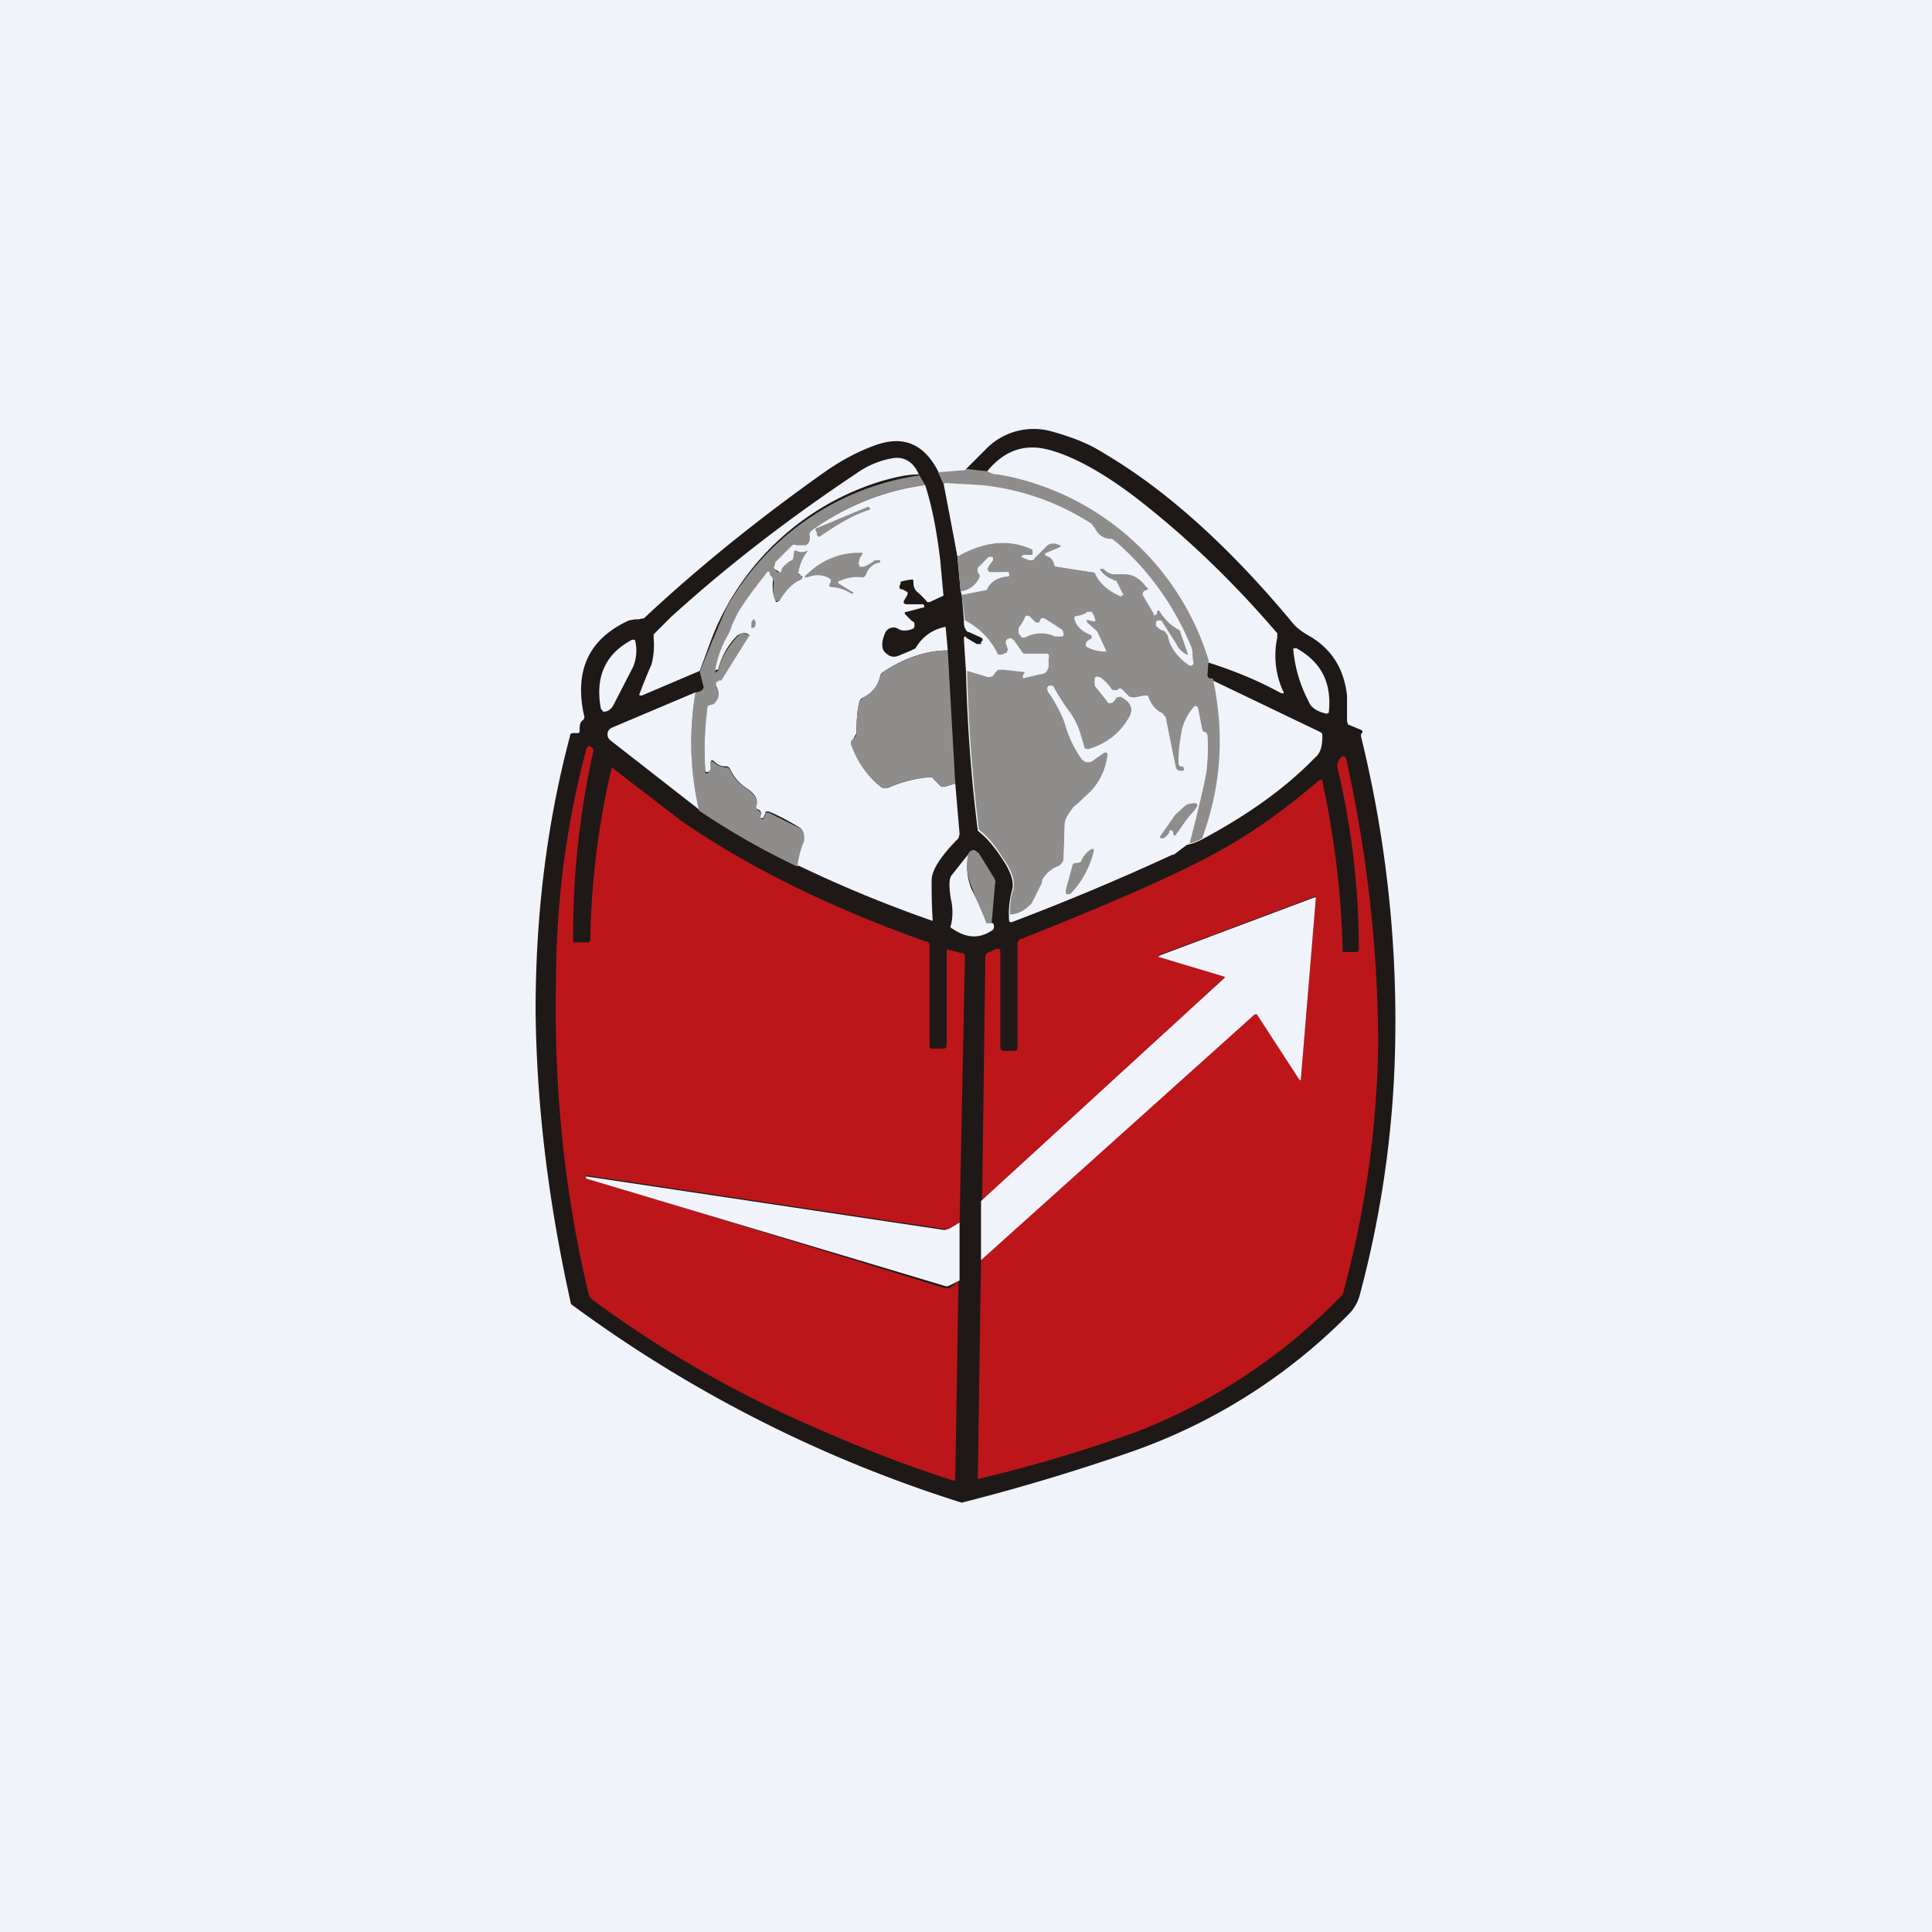 <!-- by TradingView --><svg width="18" height="18" viewBox="0 0 18 18" xmlns="http://www.w3.org/2000/svg"><path fill="#F0F3FA" d="M0 0h18v18H0z"/><path d="m8.74 4.39.05.11.13.68.03.33.01.03.02.23c0 .04 0 .07.02.1 0 0 .01.02.03.02l.11.05c.02.01.02.03 0 .04V6H9.1L9 5.94c0-.02-.02-.01-.02.01l.02.31a14.87 14.87 0 0 0 .11 1.48c.09.07.16.16.22.25.09.13.12.23.1.3a.81.81 0 0 0-.03.24c0 .05 0 .07.03.06a23.19 23.19 0 0 0 1.5-.63l.13-.09c.06-.01.1-.03.14-.05.43-.23.78-.48 1.05-.76.05-.04.07-.1.07-.2 0-.02 0-.03-.02-.04l-1-.48a.1.1 0 0 1-.04-.01.04.04 0 0 1-.02-.04l.01-.12c.25.08.47.17.67.28.04.02.05.01.03-.02a.8.8 0 0 1-.05-.49V5.9c-.42-.49-.85-.9-1.3-1.25-.31-.24-.6-.4-.83-.46-.23-.06-.42.01-.58.21L9 4.37l.2-.2a.62.62 0 0 1 .6-.15c.18.05.34.11.48.2.58.34 1.17.87 1.76 1.58.03.04.08.08.15.12.21.12.33.3.36.56v.24l.01.03.12.05c.02.01.02.02 0 .04v.02A11.08 11.08 0 0 1 13 9.61a9.7 9.7 0 0 1-.33 2.45.4.4 0 0 1-.1.18 5.3 5.3 0 0 1-2.07 1.3 19.2 19.2 0 0 1-1.54.46 12.35 12.35 0 0 1-3.64-1.85c-.2-.9-.32-1.8-.33-2.73 0-.88.1-1.73.32-2.56 0-.02.01-.03.03-.03h.03c.02 0 .03 0 .03-.02 0-.04 0-.08.03-.1a.04.04 0 0 0 .01-.05c-.09-.42.05-.71.42-.88l.06-.01h.03L6 5.76c.47-.44 1.03-.9 1.68-1.36.17-.12.33-.2.47-.25.27-.1.46-.01.59.24Z" fill="#1E1916"/><path d="M8.56 4.42c-.12 0-.23.03-.34.06a2.47 2.47 0 0 0-1.59 1.47l-.11.3-.54.23c-.02 0-.03 0-.02-.02a5.47 5.47 0 0 1 .11-.27.7.7 0 0 0 .02-.24v-.04l.16-.16c.55-.5 1.13-.94 1.73-1.34a.82.82 0 0 1 .33-.14c.11-.02.2.03.25.15Z" fill="#F0F3FA"/><path d="m9 4.37.2.02c.03.02.06.03.1.03a2.5 2.5 0 0 1 1.96 1.73l-.01.13c0 .02 0 .03.02.04a.1.1 0 0 0 .03 0c.11.51.08 1-.1 1.49a.36.36 0 0 1-.13.05 12.54 12.54 0 0 0 .17-.67 1.7 1.7 0 0 0 0-.36h-.01c-.02 0-.02-.02-.03-.03l-.04-.2-.01-.02h-.02a.5.5 0 0 0-.12.23l-.03.28c0 .03 0 .05.03.05.02 0 .02.01.02.02v.02c-.05.01-.07 0-.08-.05l-.1-.45a.06.06 0 0 0-.03-.04c-.05-.02-.09-.07-.12-.14 0-.02-.01-.02-.03-.02l-.1.02-.05-.01-.06-.06c-.02-.02-.03-.02-.05 0h-.03c-.01 0-.02 0-.03-.02a.43.43 0 0 0-.1-.1h-.05v.08l.12.15c0 .01.02.02.04 0a.13.13 0 0 0 .04-.04c.01-.01.02-.02.04-.01.1.05.13.12.07.21a.63.63 0 0 1-.37.28c-.02 0-.03 0-.04-.02l-.03-.1a.7.7 0 0 0-.1-.22 2 2 0 0 1-.16-.25h-.04c-.02.02-.02.03 0 .05.08.14.13.23.15.3.03.1.08.22.15.32l.05.04c.03 0 .05 0 .07-.02l.1-.07h.02l.01.02a.63.63 0 0 1-.2.39l-.12.1c-.05.07-.08.12-.08.16l-.01.31c0 .04-.02.06-.05.08a.28.28 0 0 0-.15.13v.02a.93.93 0 0 1-.1.2c-.06.06-.12.1-.2.1 0-.07 0-.15.03-.23.02-.08-.01-.18-.1-.3-.06-.1-.13-.19-.22-.26a14.87 14.87 0 0 1-.11-1.48l.2.06.04-.01a.22.22 0 0 1 .05-.06h.05l.18.02c.02 0 .02.01 0 .03v.03l.17-.04c.04 0 .06-.03.07-.07v-.08c.01-.02 0-.04-.02-.04h-.2c-.01 0-.02 0-.03-.02l-.07-.1c-.02-.02-.03-.03-.05-.02-.02 0-.03.02-.03.04l.02.06-.01.03-.05.02c-.02 0-.04 0-.04-.02a.69.69 0 0 0-.3-.3l-.03-.24.21-.04c.01 0 .03 0 .03-.02.04-.07.1-.1.19-.11.01 0 .02-.01.01-.02v-.02h-.18a.05.05 0 0 1-.02-.03c0-.02 0-.03.02-.04l.03-.04V5.2l-.01-.01h-.03l-.1.1v.05c.02 0 .02.02.02.03a.22.22 0 0 1-.18.14l-.03-.33c.25-.14.48-.16.7-.06v.05h-.08c-.03.01-.03.02 0 .03l.05.02c.02 0 .03 0 .04-.02l.12-.12a.12.12 0 0 1 .12 0c.02 0 .02 0 0 .02l-.12.05c-.02.01-.02.02 0 .03.04.01.06.04.07.07 0 .02.01.03.03.03l.32.05c.02 0 .03 0 .04.03.04.08.12.15.24.2v-.01l-.06-.13-.02-.02a.3.3 0 0 1-.13-.09V5.3h.04c.03.03.06.05.1.05a8 8 0 0 1 .1 0c.08 0 .15.05.2.12.02.01.02.02 0 .03h-.01c-.02.01-.03.03-.02.05l.1.17c0 .02.01.02.02 0v-.03h.03c.05.08.1.13.17.17.02.01.03.02.03.04l.07.2h-.01a.2.2 0 0 1-.11-.09 1.02 1.02 0 0 0-.14-.22h-.04v.04c.02.02.04.04.08.05l.03.04c.02.12.1.21.2.28h.03v-.08a.2.2 0 0 0-.02-.08 2.48 2.48 0 0 0-.75-1 .18.18 0 0 1-.15-.11.09.09 0 0 0-.03-.04c-.3-.2-.65-.32-1.02-.36a8.43 8.43 0 0 0-.35-.02l-.05-.11.25-.02ZM8.56 4.42l.06.1c-.4.05-.75.2-1.07.43l-.01.04c.01.04 0 .07-.03.1h-.04l-.05-.01h-.04l-.16.16a.04.04 0 0 0 0 .05c0 .02.01.03.03.04.02 0 .02 0 .02-.02s.04-.05.1-.08l.02-.02v-.07c.01-.02.02-.02.03-.02a.1.1 0 0 0 .1 0v.02a.4.4 0 0 0-.08.18v.03l.03.01v.03a.72.72 0 0 0-.21.21h-.04a.4.4 0 0 1-.01-.17L7.2 5.4a.1.1 0 0 1-.03-.05 9.28 9.28 0 0 0-.35.47.39.39 0 0 1-.04.11.99.99 0 0 0-.12.34l.01-.01.02-.01c.03-.13.1-.23.18-.32l.04-.03a.3.3 0 0 1 .05.01c.02 0 .03.02.01.05l-.25.39H6.7s-.02 0-.03.02v.03c.04.06.03.12-.02.17a.07.07 0 0 1-.04.01l-.02.03a3 3 0 0 0-.02.57c0 .03.01.03.03.02l.02-.06c0-.05.01-.06.04-.03.02.02.05.03.1.04.02 0 .03 0 .04.02.03.07.08.13.16.18.07.05.1.1.09.16l.01.04c.02 0 .03.03.03.05 0 .03 0 .04.02.03l.02-.04c0-.02.01-.02.03-.02l.3.15c.03.03.05.08.03.13a.87.87 0 0 0-.05.22h-.02a6.9 6.9 0 0 1-.91-.52 2.8 2.8 0 0 1-.03-1.1c.03 0 .05-.01.07-.03a.04.04 0 0 0 0-.04l-.03-.12a16.64 16.64 0 0 1 .25-.6 2.47 2.47 0 0 1 1.79-1.23Z" fill="#8E8D8B"/><path d="M8.92 5.18 8.8 4.5l.35.02c.37.04.71.16 1.02.36l.03.04c.03.06.08.1.15.1.02 0 .03.02.05.03.3.26.54.59.7.98a.2.2 0 0 1 .01.08l.01.07v.01h-.02a.42.42 0 0 1-.21-.28.05.05 0 0 0-.03-.04.15.15 0 0 1-.08-.05v-.04h.04l.14.22a.2.2 0 0 0 .1.1c.02 0 .03 0 .02-.02l-.07-.2a.07.07 0 0 0-.02-.03.5.5 0 0 1-.18-.16c0-.01 0-.02-.02-.02h-.01v.04c0 .02-.01.02-.02 0l-.1-.17c0-.02 0-.04.02-.04h.01c.02-.02.02-.03.01-.04a.37.37 0 0 0-.22-.13l-.09.01c-.04 0-.07-.02-.1-.06h-.02l-.02.01v.02c.04.05.08.08.13.1h.02l.07.14a.43.43 0 0 1-.25-.2.05.05 0 0 0-.04-.02l-.32-.05c-.02 0-.02-.01-.03-.03 0-.03-.03-.06-.06-.07-.03 0-.03-.02 0-.03l.11-.05c.02-.01.02-.02 0-.03a.12.12 0 0 0-.12.01l-.12.12c-.01.02-.02.02-.04.02l-.05-.02c-.03-.01-.03-.02 0-.03h.07c.01 0 .02 0 .02-.02v-.01l-.02-.02c-.2-.1-.44-.08-.69.06ZM8.62 4.52c.07.22.11.45.14.7l.03.33-.13.06h-.02a.79.79 0 0 0-.1-.1c-.02-.02-.03-.05-.03-.09 0-.02 0-.02-.02-.02a.59.59 0 0 0-.1.02v.02l-.01.02c0 .02 0 .03.02.03a.1.1 0 0 1 .04.02c.02 0 .02.02.01.04l-.03.05v.02l.02.01h.15c.01 0 .02 0 .02.02v.01H8.6l-.15.04c-.02 0-.03.01-.01.03l.06.06c.02 0 .02.02.02.04 0 .01 0 .02-.02.03-.05.02-.1.02-.13 0a.08.08 0 0 0-.07-.01.08.08 0 0 0-.05.04.34.34 0 0 0-.03.1c0 .04 0 .07.04.1a.1.1 0 0 0 .11.02l.12-.05.04-.02a.4.4 0 0 1 .28-.2l.02.22c-.21 0-.42.08-.6.2a.07.07 0 0 0-.03.04.28.28 0 0 1-.16.2.06.06 0 0 0-.03.03c-.02.06-.03.16-.03.3l-.04.07a.04.04 0 0 0 0 .05c.06.17.16.3.28.39h.05c.12-.05.25-.09.4-.1 0 0 .02 0 .03.02l.07.07h.03l.1-.03.04.47-.01.04c-.17.17-.25.3-.25.39a5.1 5.1 0 0 0 .01.38 11.97 11.97 0 0 1-1.26-.52c.01-.07.03-.15.06-.22.01-.05 0-.1-.04-.13-.1-.06-.19-.11-.29-.15-.02 0-.03 0-.03.02l-.02.04c-.02.01-.03 0-.02-.03 0-.02 0-.04-.03-.05-.01-.01-.02-.02-.01-.04.01-.06-.02-.11-.1-.16a.42.42 0 0 1-.15-.18.04.04 0 0 0-.04-.02c-.05 0-.08-.02-.1-.04-.03-.03-.04-.02-.04.03 0 .03 0 .05-.02.06-.02.01-.03 0-.03-.02a3 3 0 0 1 .02-.57c0-.01 0-.02.02-.03l.04-.01c.05-.05.06-.1.02-.17v-.03l.03-.02h.02l.25-.4c.02-.02.01-.03-.02-.04a.3.3 0 0 0-.04 0l-.04.02c-.09.09-.15.2-.18.32h-.02l-.01.02a.99.99 0 0 1 .12-.34.39.39 0 0 0 .04-.1l.06-.12c.1-.16.2-.28.26-.36.01-.02.03-.02.03 0s.02.03.03.05v.04a.4.4 0 0 0 .02.16l.01.02.03-.01c.06-.1.13-.17.2-.2.02-.02.02-.03 0-.04l-.01-.01a.02.02 0 0 1-.01-.03.4.4 0 0 1 .08-.18v-.01c0-.01 0-.01 0 0a.1.1 0 0 1-.1 0H7.4l-.01.08-.01.01c-.07.04-.1.07-.1.1 0 .01-.02.02-.03 0a.07.07 0 0 1-.04-.03l.01-.05.16-.16a.04.04 0 0 1 .04 0h.09c.03-.02.04-.05.03-.1l.01-.03c.32-.23.68-.38 1.07-.43Z" fill="#F0F3FA"/><path d="M8.1 4.75c-.16.05-.3.14-.45.24-.02.02-.03.01-.04-.01v-.02c-.02-.02-.01-.04 0-.04l.48-.2.02.02ZM7.73 5.39a.22.22 0 0 0-.18-.02c-.06.02-.07.01-.02-.03a.68.68 0 0 1 .49-.19c.02 0 .02 0 .01.02a.14.14 0 0 0-.03.08l.01.03h.04a.39.39 0 0 0 .1-.06h.05v.02a.16.16 0 0 0-.13.11c-.01.02-.02.03-.04.03-.06-.01-.13 0-.2.03-.02 0-.03.02-.01.03l.13.08v.01h-.02a.37.37 0 0 0-.18-.06c-.02 0-.03-.01-.02-.03l.01-.02V5.4Z" fill="#8E8D8B"/><path d="M8.96 5.54v-.03a.22.22 0 0 0 .17-.14l-.01-.03-.01-.02V5.3l.1-.11h.04v.03a.54.54 0 0 1-.03.04l-.02.04c0 .02 0 .03.02.04h.04l.1-.01h.03l.01.02-.01.02a.22.22 0 0 0-.19.1c0 .02-.02.03-.03.03l-.2.04ZM10.13 5.8l.09.08.02.04.06.13c.01.02.01.02-.01.02a.37.37 0 0 1-.16-.04c-.01 0-.02-.02-.01-.04 0-.01.02-.03.05-.04v-.03c-.1-.04-.14-.09-.16-.15 0-.02 0-.03.02-.03.05-.01.08-.02.1-.04h.04a.2.2 0 0 1 .03.06c.01.02 0 .03-.01.03l-.04-.01c-.03-.01-.03 0-.02.02ZM9.68 5.8l.02-.04h.03l.17.11.01.04s0 .02-.02.02h-.06a.31.31 0 0 0-.28.01h-.03l-.03-.04v-.05a.41.41 0 0 0 .06-.1c0-.01.01-.02.04-.01l.06.06h.03Z" fill="#F0F3FA"/><path d="M7 5.85V5.8c.02-.04.03-.04.04 0 0 .02 0 .04-.02.05h-.01Z" fill="#8E8D8B"/><path d="M5.6 6.61c-.06-.3.04-.52.29-.65.02 0 .03 0 .03.02a.4.4 0 0 1-.02.23l-.18.35c-.02.04-.05.07-.09.07-.01 0-.02 0-.02-.02ZM12.19 6.53a1.27 1.27 0 0 1-.14-.47v-.02h.03c.23.13.33.32.3.6l-.02.01c-.09-.02-.15-.06-.17-.12Z" fill="#F0F3FA"/><path d="M8.83 6.06 8.9 7.3l-.1.03h-.03l-.07-.07a.04.04 0 0 0-.04-.02c-.14.01-.27.05-.4.1h-.04a.86.86 0 0 1-.29-.4V6.9c.03-.02.05-.05.05-.07 0-.14.01-.24.03-.3l.03-.03c.09-.05.14-.11.16-.2l.03-.04c.19-.12.39-.2.6-.2Z" fill="#8E8D8B"/><path d="m11.07 7.86-.13.1a.08.08 0 0 1-.05 0 .1.1 0 0 0-.07.04l-.1.05c-.35.16-.77.34-1.28.53-.02.01-.03-.01-.03-.06.08 0 .14-.04.2-.1l.1-.2V8.2c.03-.05.08-.1.15-.13a.08.08 0 0 0 .05-.08l.01-.31c0-.04.03-.1.08-.15l.11-.11c.12-.1.19-.23.21-.39v-.02h-.03l-.1.07a.08.08 0 0 1-.07.02.08.08 0 0 1-.05-.04c-.07-.1-.12-.21-.15-.33a1.32 1.32 0 0 0-.16-.29l.01-.05h.04a2 2 0 0 0 .16.25.7.7 0 0 1 .1.21l.03.1c0 .03.02.03.04.03.17-.05.3-.15.37-.28.06-.09.03-.16-.07-.21l-.04.01a.13.13 0 0 1-.04.05l-.04-.01a1.06 1.06 0 0 0-.11-.15.06.06 0 0 1 0-.07c0-.02.01-.02.03-.01.03.01.06.05.1.1l.04.03.03-.01c.02-.02.03-.02.05 0l.06.06c0 .01.02.02.04.01l.11-.02c.02 0 .03 0 .03.02.03.07.07.12.12.14l.04.04.09.45c0 .04.03.06.08.05v-.02s0-.02-.02-.02-.03-.02-.03-.05c0-.13.02-.22.03-.28a.5.5 0 0 1 .12-.23h.02l.01.01.04.2c0 .02.01.03.03.03l.01.01.01.02a1.7 1.7 0 0 1-.04.49 13.14 13.14 0 0 1-.13.53ZM6.48 6.45a2.8 2.8 0 0 0 .03 1.09l-.82-.64a.07.07 0 0 1-.03-.06c0-.03.02-.05.04-.06l.78-.33Z" fill="#F0F3FA"/><path d="m8.94 11.39-.1.06a.06.06 0 0 1-.04 0l-3.34-.5v.02L8.8 12h.05l.08-.06-.03 1.83c0 .02 0 .03-.03.02-.44-.14-.87-.31-1.3-.5a10.5 10.5 0 0 1-2.05-1.18.12.12 0 0 1-.04-.07c-.22-.93-.32-1.9-.3-2.87 0-.78.1-1.5.28-2.18.01-.04.03-.05.06-.02l.01.02a7.84 7.84 0 0 0-.19 1.79h.13c.02 0 .03-.01.03-.03a7.42 7.42 0 0 1 .2-1.6l.65.5c.64.44 1.4.81 2.27 1.12.03 0 .04.02.04.04v.93c0 .02 0 .03.03.03h.1c.02 0 .03-.01.03-.04v-.87c0-.01.01-.02.02-.01l.12.03c.02 0 .03.02.03.03l-.05 2.49ZM9.14 11.73l2.55-2.29h.02l.4.6c0 .02.01.02.01 0l.14-1.68v-.01l-1.44.54c-.03 0-.03.02 0 .02l.59.18v.02L9.15 11.2l.03-2.28c0-.03.01-.04.04-.05l.06-.03c.03 0 .04 0 .04.03v.88c0 .03.01.04.04.04h.1c.01 0 .02-.01.02-.03v-.98l.02-.03h.01c.88-.35 1.52-.63 1.9-.85.32-.18.61-.4.88-.63.02-.01.03-.01.03.01a8.34 8.34 0 0 1 .19 1.59h.13l.02-.01c0-.6-.07-1.17-.2-1.71 0-.03 0-.05.02-.08l.02-.02c.02-.01.03 0 .04.01.2.9.3 1.8.3 2.7a9.36 9.36 0 0 1-.33 2.3 5.36 5.36 0 0 1-1.92 1.28 13.54 13.54 0 0 1-1.48.44l.03-2.04Z" fill="#BC161B"/><path d="M10.9 7.75c-.03.04-.05.06-.07.06-.02 0-.03 0-.02-.02l.14-.2c.07-.06.1-.1.13-.1.08-.02.1 0 .04.07-.06.06-.1.13-.16.21-.01.02-.02.02-.03 0v-.02c-.02-.02-.03-.02-.04 0ZM10.07 8.03a.23.23 0 0 1 .1-.12h.02v.02a.86.86 0 0 1-.2.38l-.02.02h-.04v-.04l.06-.22c0-.02.02-.03.03-.03h.02l.03-.01ZM9.24 8.6h-.05l-.03-.03-.1-.29a.52.52 0 0 1-.04-.32c.01-.03.03-.04.06-.04l.04.03.13.21c.02.03.03.05.02.08l-.03.35Z" fill="#8E8D8B"/><path d="M9.02 7.96c-.02.11-.01.22.03.32a4.48 4.48 0 0 1 .14.32h.05c.02 0 .02.02.02.03 0 .02 0 .03-.02.04-.12.08-.24.07-.37-.02-.01 0-.02-.02-.01-.03a.53.53 0 0 0 0-.24c-.02-.12-.02-.2.01-.23l.15-.19ZM9.14 11.73v-.54l2.27-2.08V9.1l-.6-.18c-.02 0-.02-.01 0-.02l1.44-.54h.01l-.14 1.69c0 .02 0 .02-.02 0l-.39-.6h-.02l-2.55 2.29ZM8.94 11.39v.54l-.1.05a.05.05 0 0 1-.04 0l-3.34-1v-.02l3.34.5.04-.01.1-.06Z" fill="#F0F3FA"/></svg>